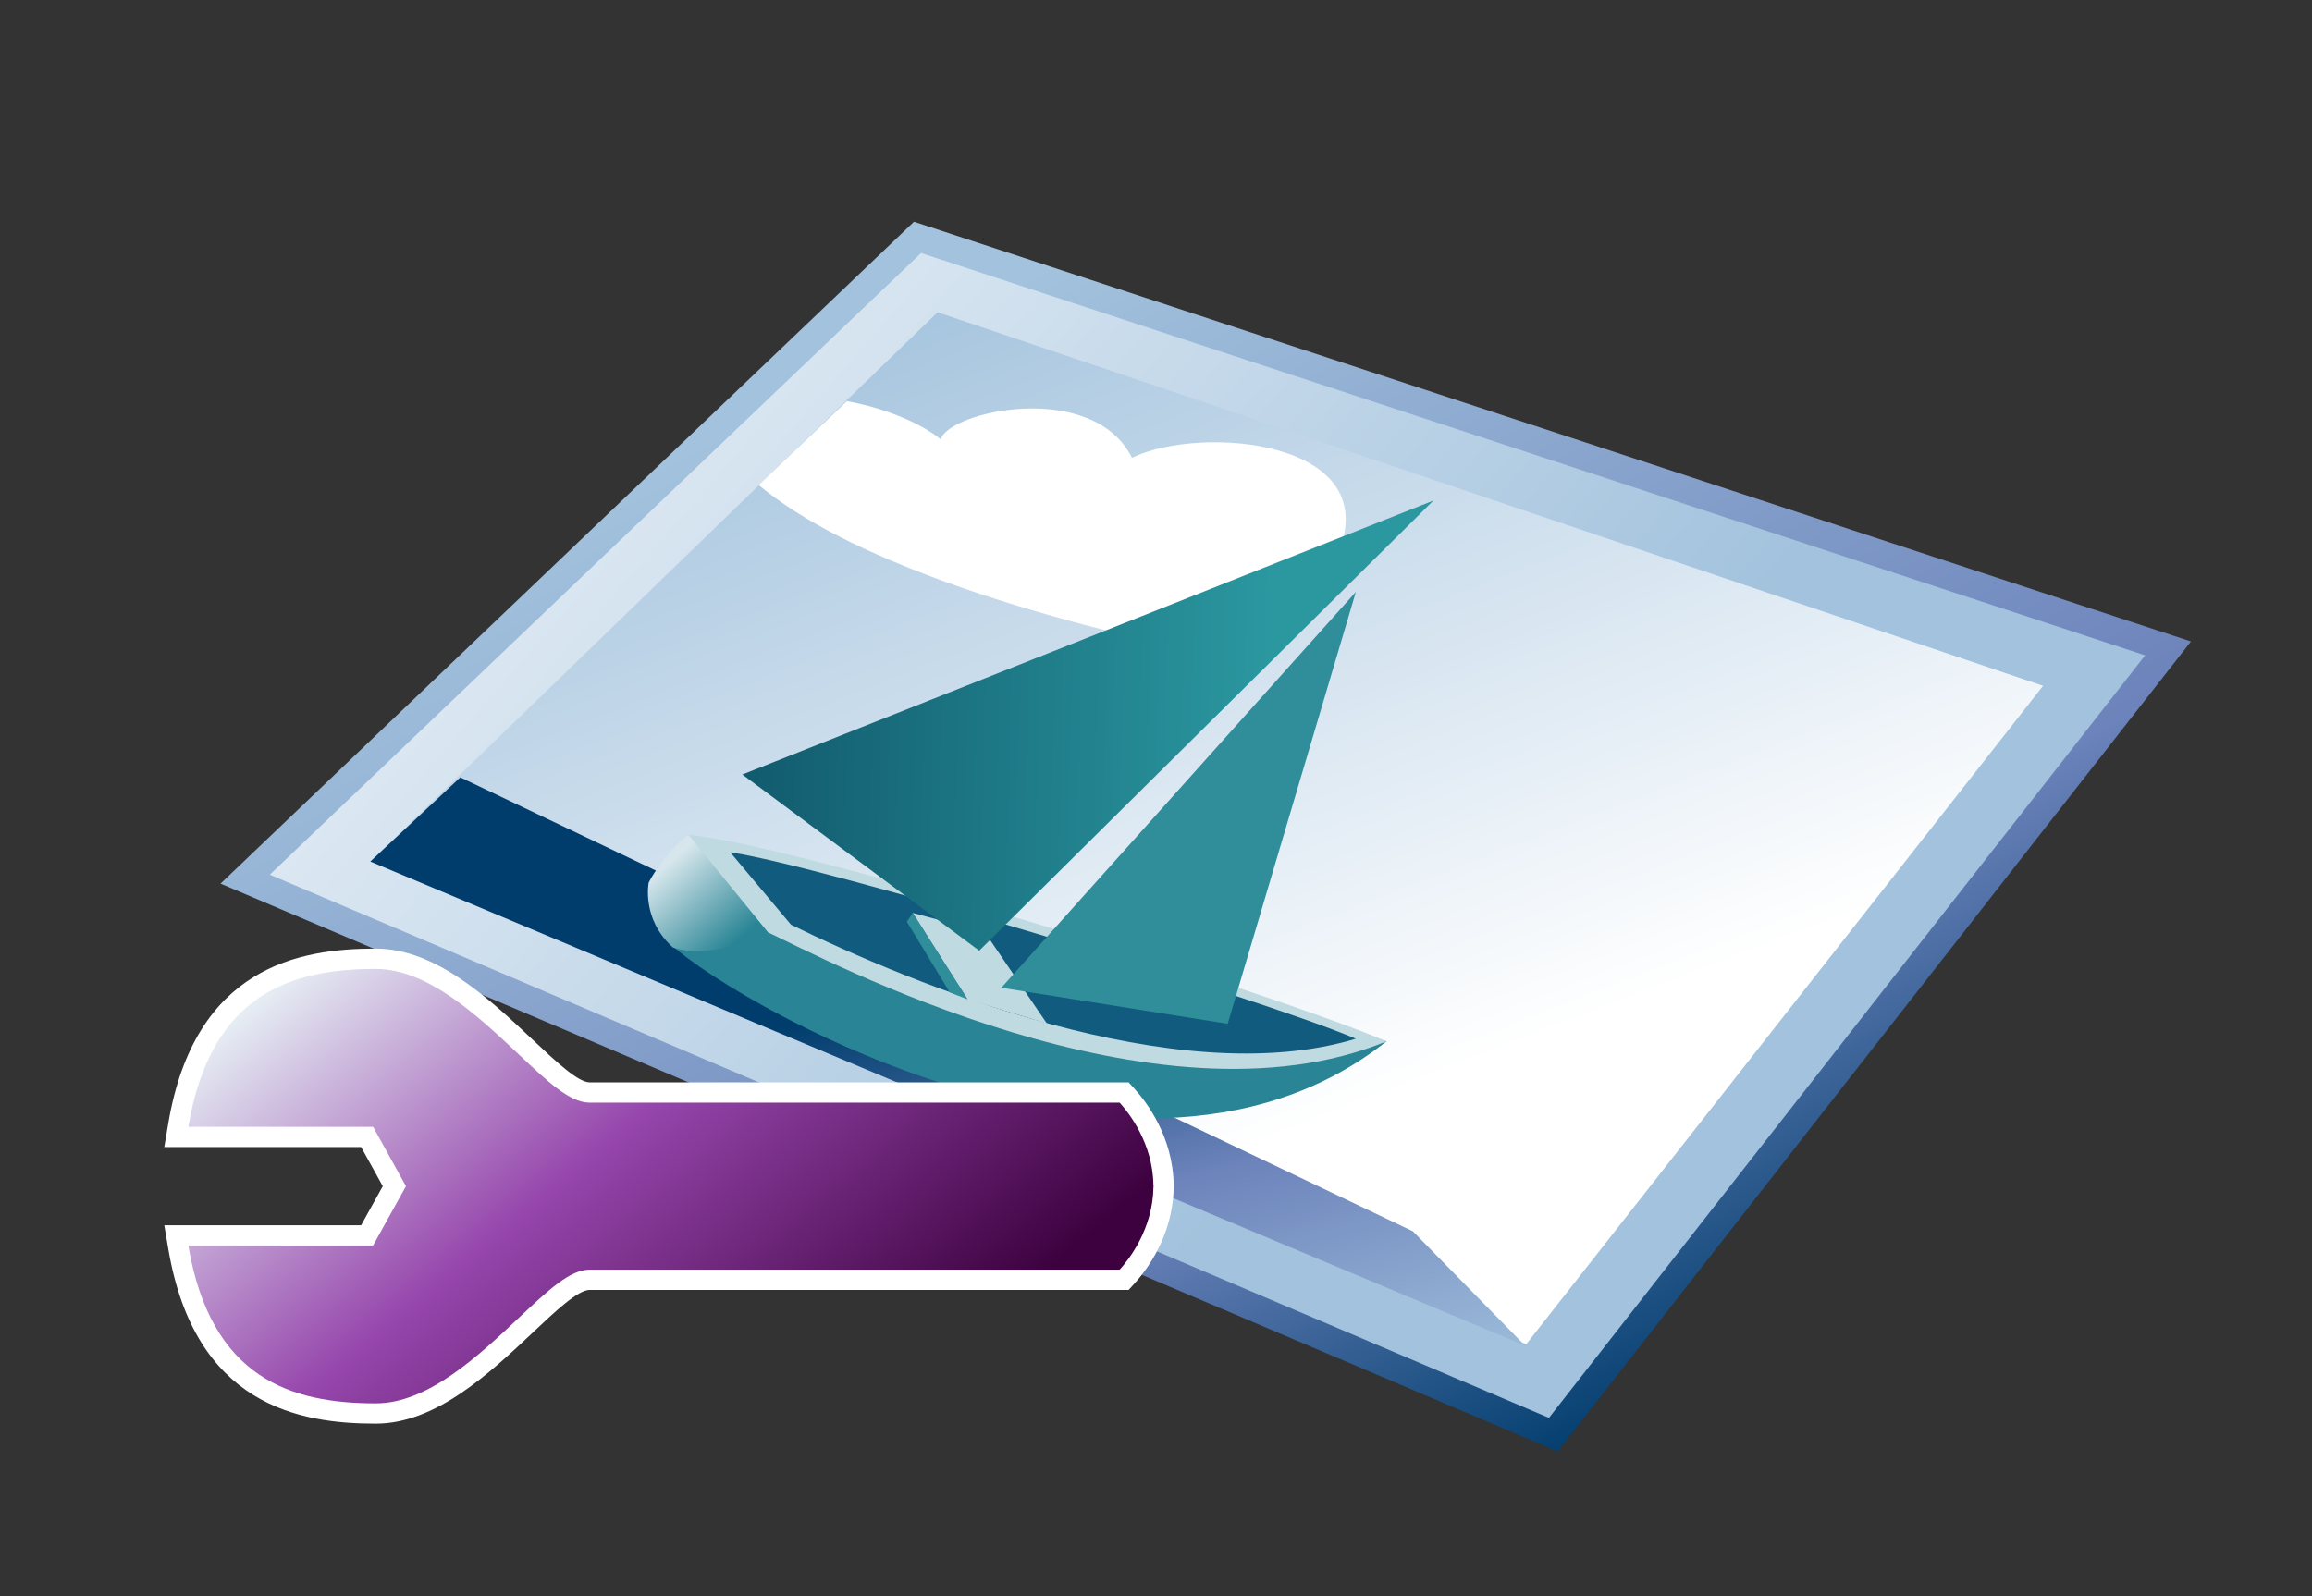 <?xml version="1.0" encoding="UTF-8"?>
<!DOCTYPE svg PUBLIC "-//W3C//DTD SVG 1.1 Tiny//EN" "http://www.w3.org/Graphics/SVG/1.1/DTD/svg11-tiny.dtd">
<svg width="84" height="58" viewBox="0 0 84 58">
<rect x="0" y="0" width="84" height="58" fill="#333333" stroke="none"/>
<linearGradient id="_8" gradientUnits="userSpaceOnUse" x1="32.82" y1="6.34" x2="57.15" y2="53.67">
<stop stop-color="#A2C2DD" offset="0.1"/>
<stop stop-color="#6C83BB" offset="0.71"/>
<stop stop-color="#003D6D" offset="0.99"/>
</linearGradient>
<polygon fill="url(#_8)" points="8.012,32.108 56.593,52.74 79.602,23.308 33.207,8.057 "/>
<linearGradient id="_9" gradientUnits="userSpaceOnUse" x1="2.61" y1="-8.18" x2="52.56" y2="35.37">
<stop stop-color="#FFFFFF" offset="0.15"/>
<stop stop-color="#A2C2DD" offset="1"/>
</linearGradient>
<polygon fill="url(#_9)" points="33.464,9.194 9.802,31.782 56.277,51.52 77.938,23.813 "/>
<linearGradient id="_10" gradientUnits="userSpaceOnUse" x1="50.87" y1="46.24" x2="36.23" y2="8.29">
<stop stop-color="#FFFFFF" offset="0.15"/>
<stop stop-color="#A2C2DD" offset="1"/>
</linearGradient>
<polygon fill="url(#_10)" points="55.45,48.846 13.497,31.265 34.066,11.346 74.23,24.92 "/>
<linearGradient id="_11" gradientUnits="userSpaceOnUse" x1="40.43" y1="64.4" x2="33.45" y2="36.13">
<stop stop-color="#FFFFFF" offset="0"/>
<stop stop-color="#A2C2DD" offset="0.35"/>
<stop stop-color="#6C83BB" offset="0.7"/>
<stop stop-color="#003D6D" offset="1"/>
</linearGradient>
<polygon fill="url(#_11)" points="16.724,28.247 51.334,44.742 55.412,48.899 13.454,31.305 "/>
<path fill="#FFFFFF" d="M27.568,17.625c4.813,4.033,16.551,6.159,16.551,6.159l4.518-3.733c1.627-4.042-4.97-4.636-7.51-3.418 c-1.423-2.83-6.623-1.708-6.95-0.671c-0.637-0.521-1.895-1.111-3.41-1.386L27.568,17.625z"/>
<path fill="#298595" d="M27.972,33.818l22.405,4.018c-9.624,7.64-25.732-2.631-26.294-3.849L27.972,33.818z"/>
<linearGradient id="_12" gradientUnits="userSpaceOnUse" x1="24.04" y1="31.61" x2="26.51" y2="34.43">
<stop stop-color="#D6E6EC" offset="0"/>
<stop stop-color="#298595" offset="1"/>
</linearGradient>
<path fill="url(#_12)" d="M25.034,30.324l2.938,3.494c-0.607,0.371-2.261,1.022-3.522,0.612 c-1.156-1.035-0.882-2.36-0.882-2.36S24.079,31.041,25.034,30.324z"/>
<path fill="#BFDAE1" d="M25.015,30.335l2.891,3.546c1.997,0.927,14.081,7.405,22.471,3.957 C46.1,36.029,29.121,30.728,25.015,30.335z"/>
<path fill="#115B7E" d="M28.739,33.601l-2.206-2.631c3.279,0.472,19.086,5.231,22.726,6.774 C42.721,39.729,33.083,35.729,28.739,33.601z"/>
<polygon fill="#BFDAE1" points="33.157,33.172 35.153,36.314 38.036,37.192 35.776,33.867 "/>
<polygon fill="#2F8E9A" points="32.949,33.493 34.505,36.058 35.153,36.314 33.161,33.168 "/>
<linearGradient id="_13" gradientUnits="userSpaceOnUse" x1="46.25" y1="26.43" x2="21.87" y2="25.81">
<stop stop-color="#2B98A0" offset="0"/>
<stop stop-color="#0A4A60" offset="1"/>
</linearGradient>
<polygon fill="url(#_13)" points="35.577,34.544 52.08,18.188 26.971,28.143 "/>
<polygon fill="#2F8E9A" points="36.38,35.892 49.262,21.507 44.605,37.201 "/>
<path fill="#FFFFFF" d="M13.652,34.469c-2.775,0-6.576,0.658-7.539,6.354L5.969,41.68c0,0,6.393,0,7.151,0 c0.229,0.412,0.571,1.028,0.787,1.422c-0.216,0.392-0.558,1.008-0.787,1.42c-0.759,0-7.151,0-7.151,0l0.145,0.857 c0.963,5.693,4.764,6.352,7.539,6.352c2.188,0,4.138-1.834,5.704-3.31c0.847-0.8,1.646-1.55,2.069-1.55h19.58l0.219-0.24 c0.42-0.463,1.397-1.727,1.417-3.5v-0.063c-0.021-1.772-0.998-3.037-1.417-3.498l-0.219-0.24h-19.58 c-0.422,0-1.222-0.751-2.067-1.546C17.79,36.305,15.841,34.469,13.652,34.469z"/>
<linearGradient id="_14" gradientUnits="userSpaceOnUse" x1="14.19" y1="32.21" x2="31.99" y2="53.43">
<stop stop-color="#E6EEF4" offset="0"/>
<stop stop-color="#9646AC" offset="0.44"/>
<stop stop-color="#3D013F" offset="0.94"/>
</linearGradient>
<path fill="url(#_14)" d="M41.909,43.102c0-0.008,0.002-0.017,0.002-0.022h-0.004c-0.017-1.543-0.903-2.657-1.227-3.013 c-0.413,0-19.254,0-19.254,0c-0.716,0-1.494-0.733-2.574-1.75c-1.471-1.385-3.302-3.109-5.199-3.109 c-3.08,0-5.995,0.902-6.812,5.736c1.158,0,6.714,0,6.714,0l1.194,2.158l-1.194,2.154c0,0-5.556,0-6.714,0 c0.817,4.834,3.732,5.738,6.812,5.738c1.897,0,3.728-1.725,5.199-3.11c1.081-1.015,1.858-1.749,2.574-1.749c0,0,18.841,0,19.254,0 c0.324-0.355,1.21-1.469,1.227-3.012h0.004C41.911,43.115,41.909,43.107,41.909,43.102z"/>
</svg>